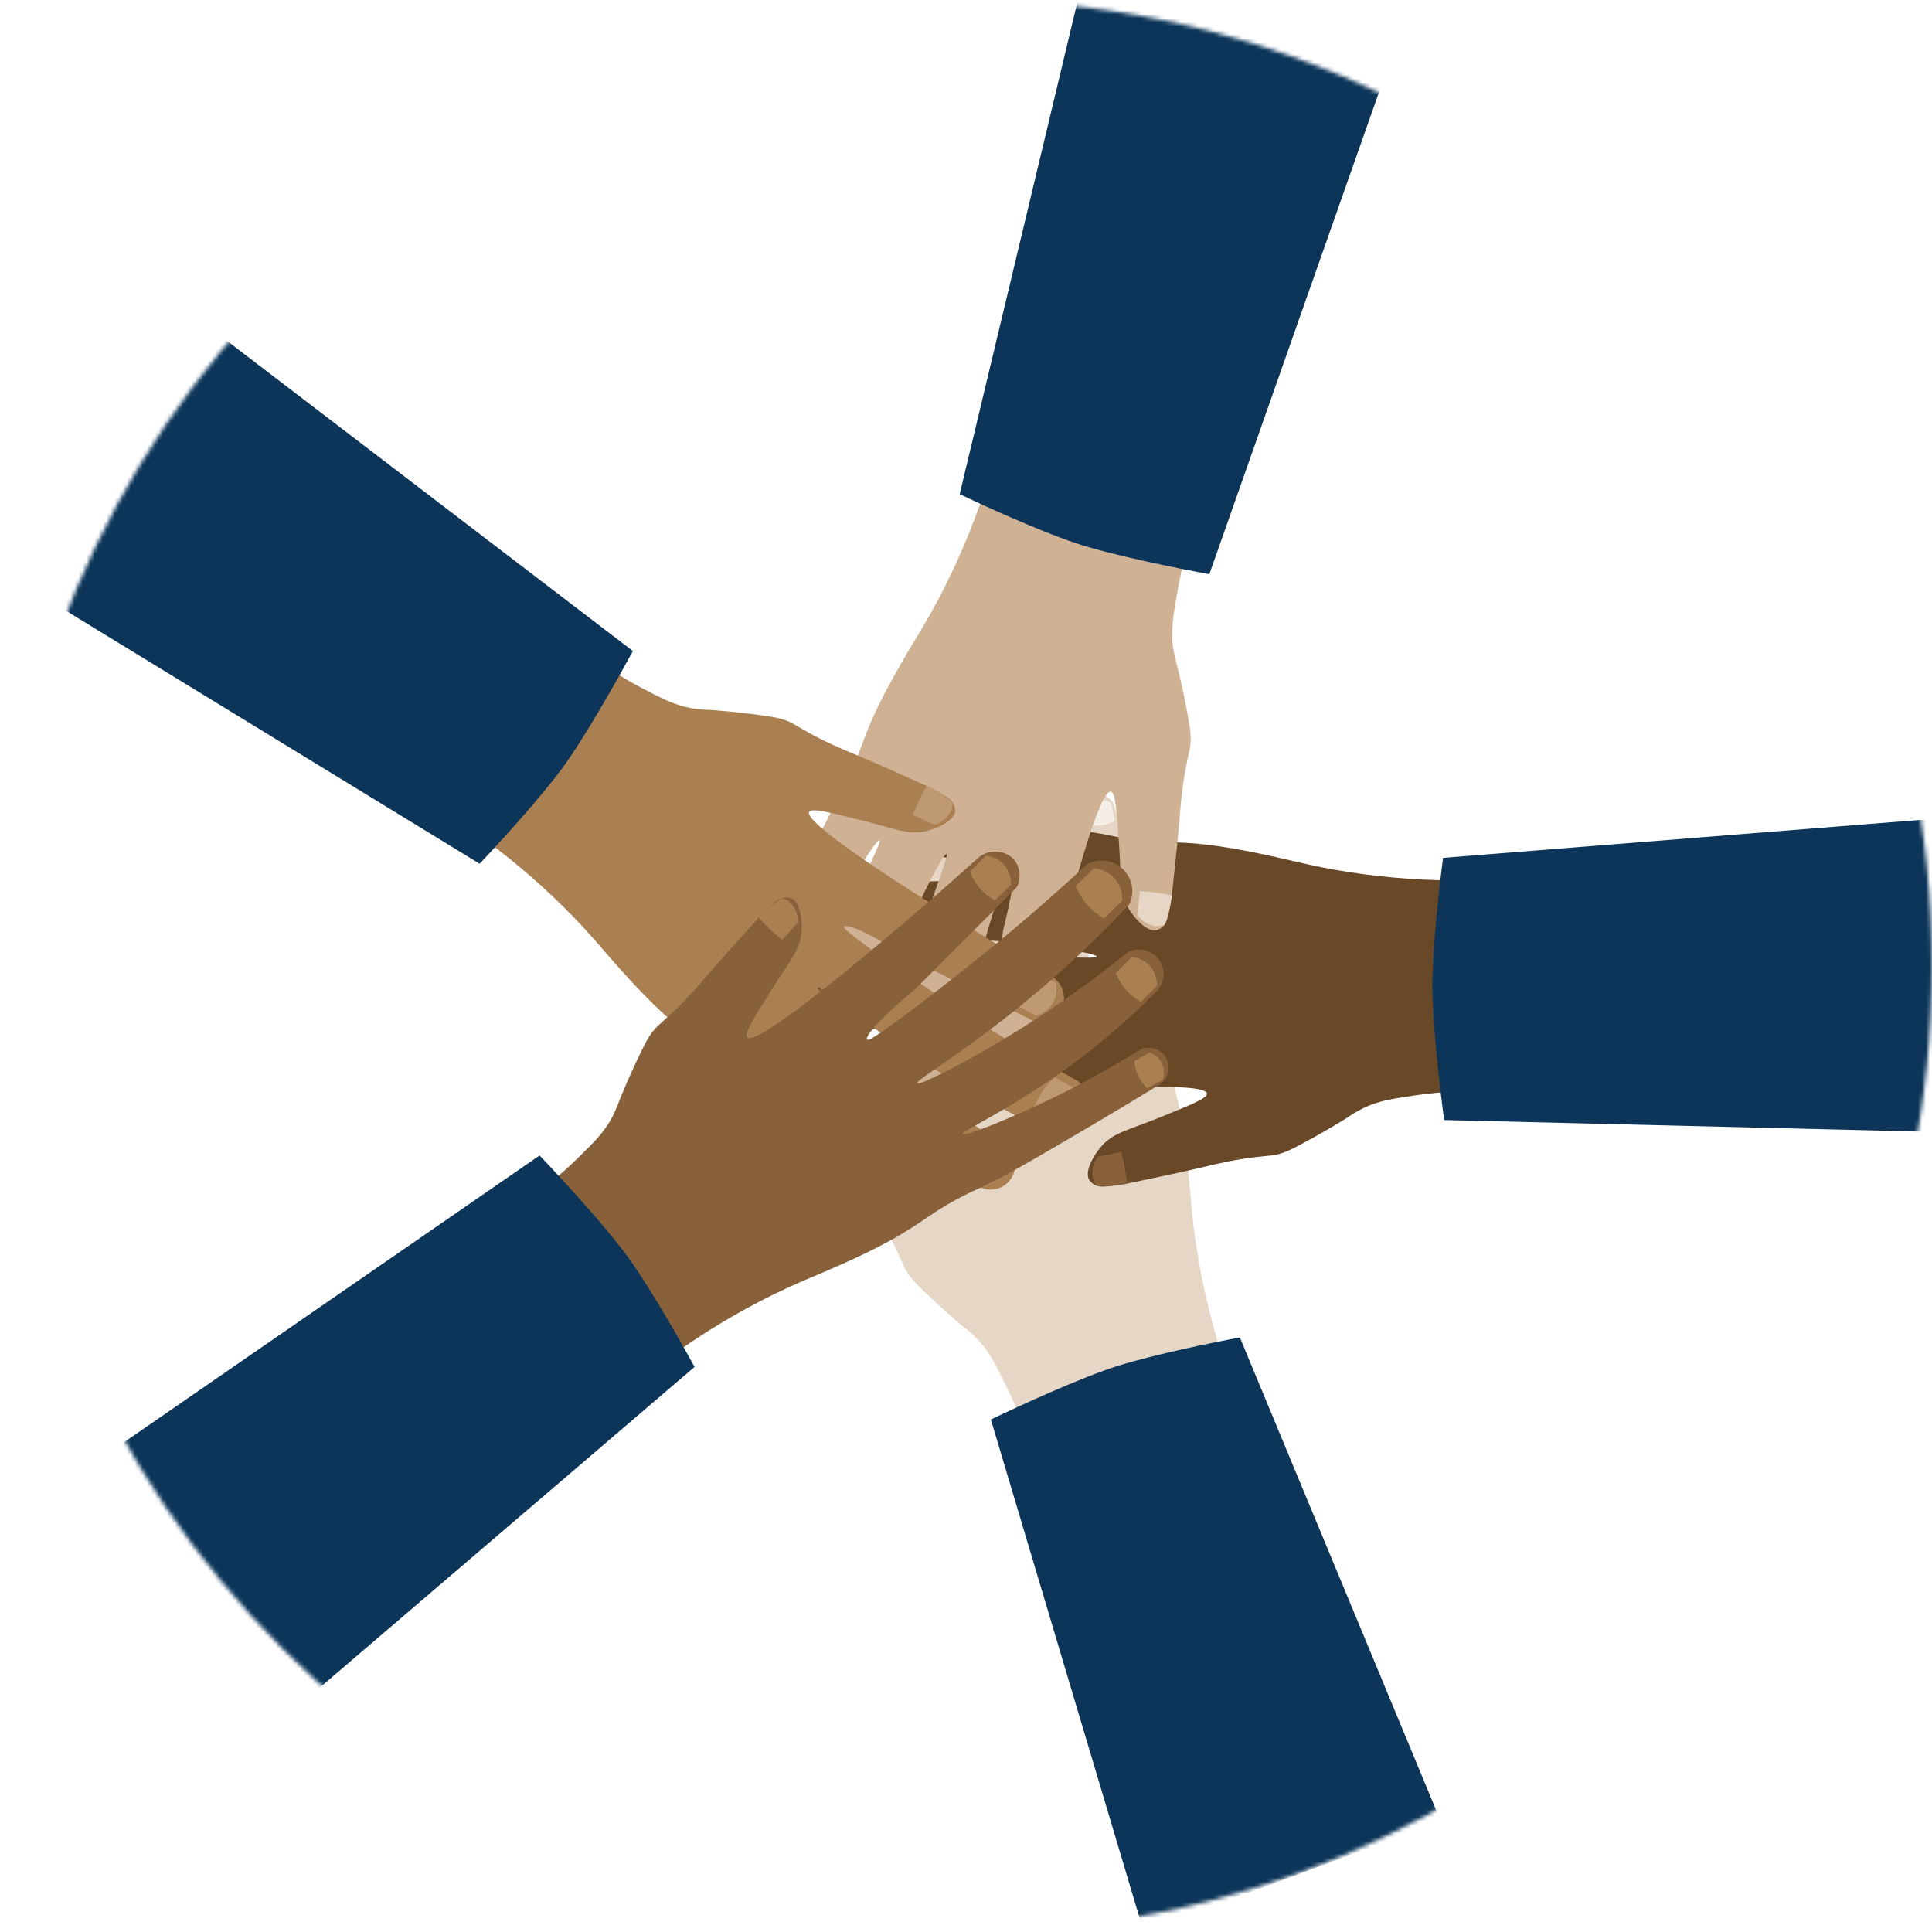 <svg width="480" height="480" viewBox="0 0 480 480" fill="none" xmlns="http://www.w3.org/2000/svg">
<mask id="mask0" mask-type="alpha" maskUnits="userSpaceOnUse" x="0" y="0" width="480" height="480">
<circle cx="240" cy="240" r="240" fill="#FAEFD9"/>
</mask>
<g mask="url(#mask0)">
<path d="M255.333 357.851C253.848 353.017 251.967 348.315 249.709 343.791C247.375 339.123 245.815 335.776 242.679 332.543C241.57 331.441 240.391 330.413 239.15 329.463C239.15 329.463 233.526 324.795 227.902 319.185C223.037 314.25 225.61 313.997 216.654 299.501C214.559 296.099 211.972 291.613 206.812 282.629C206.812 282.629 206.587 282.249 205.406 279.817C204.225 277.385 204 276.611 204 275.599C204.027 274.843 204.271 274.111 204.703 273.49C206.193 271.62 210.51 272.478 213.139 273.49C217.708 275.233 219.143 278.355 225.09 285.441C230.433 291.796 233.203 295.086 234.229 294.58C236.816 293.287 227.199 268.513 222.981 258.024C217.751 244.863 213.054 234.122 209.624 226.388C208.928 224.889 208.832 223.18 209.355 221.612C209.878 220.044 210.98 218.735 212.436 217.952C213.613 217.45 214.914 217.316 216.169 217.567C217.423 217.817 218.573 218.442 219.466 219.358C224.846 229.903 230.236 240.449 235.635 250.994C235.635 250.994 241.751 266.558 244.071 266.46C244.957 266.094 237.997 246.227 232.823 232.716C229.941 225.151 225.54 214.226 219.466 201.08C219.135 199.497 219.319 197.849 219.991 196.378C220.664 194.907 221.789 193.689 223.203 192.904C224.617 192.118 226.246 191.806 227.85 192.012C229.454 192.218 230.951 192.932 232.12 194.05C237.408 203.595 242.103 213.455 246.18 223.576C254.321 243.781 257.26 258.221 258.131 258.024C259.003 257.827 256.444 240.42 251.101 221.467C248.289 211.625 245.477 203.681 243.368 198.268C243.089 196.853 243.321 195.385 244.023 194.125C244.726 192.865 245.853 191.895 247.203 191.389C248.554 190.882 250.04 190.872 251.398 191.359C252.756 191.847 253.896 192.8 254.616 194.05C259.101 202.627 262.863 211.563 265.864 220.764C271.488 237.988 272.768 251.106 273.597 250.994C274.427 250.881 273.597 237.426 271.488 223.576C270.082 214.69 268.494 207.421 267.27 202.486C267.154 201.215 267.53 199.947 268.321 198.945C269.113 197.943 270.259 197.284 271.523 197.103C272.787 196.923 274.072 197.235 275.112 197.975C276.153 198.715 276.869 199.827 277.112 201.08C278.884 208.476 280.304 214.719 281.331 219.358C284.986 235.907 286.828 244.189 287.658 250.994C287.96 254.022 288.429 257.03 289.064 260.006C290.709 267.486 292.818 270.833 294.688 286.144C295.939 296.422 295.827 301.301 297.5 311.452C299.07 321.002 301.421 330.407 304.53 339.573L255.333 357.851Z" fill="#E5D6C6"/>
<path d="M223.684 205.298L220.872 199.674C221.619 197.811 223.075 196.32 224.92 195.529C226.766 194.738 228.849 194.712 230.714 195.456L233.526 201.08C232.276 202.233 230.853 203.182 229.308 203.892C227.533 204.695 225.628 205.171 223.684 205.298Z" fill="#F5EEE7"/>
<path d="M212.141 229.201L209.624 224.195C210.341 222.521 211.69 221.197 213.378 220.511C214.988 219.889 216.773 219.889 218.383 220.511C219.213 222.185 220.042 223.844 220.886 225.517C219.772 226.541 218.506 227.385 217.132 228.02C215.551 228.707 213.861 229.106 212.141 229.201Z" fill="#F5EEE7"/>
<path d="M206.812 282.629C206.29 281.719 205.821 280.78 205.406 279.817C204.817 278.454 204.347 277.043 204 275.599C204.368 275.04 204.847 274.561 205.406 274.193C206.233 273.708 207.158 273.412 208.113 273.327C209.069 273.242 210.031 273.37 210.931 273.701L213.842 278.805C212.434 279.728 210.979 280.578 209.483 281.35C208.583 281.828 207.683 282.249 206.812 282.629Z" fill="#F5EEE7"/>
<path d="M247.291 202.486L244.774 197.481C245.492 195.807 246.841 194.483 248.528 193.797C250.139 193.175 251.923 193.175 253.534 193.797C254.363 195.47 255.193 197.129 256.036 198.803C254.922 199.827 253.656 200.671 252.282 201.305C250.702 201.992 249.012 202.392 247.291 202.486Z" fill="#F5EEE7"/>
<path d="M269.562 204.933L268.676 200.602C269.571 199.463 270.88 198.724 272.318 198.549C273.671 198.41 275.027 198.787 276.114 199.604L276.958 203.934C275.899 204.478 274.76 204.848 273.583 205.031C272.248 205.24 270.886 205.207 269.562 204.933Z" fill="#F5EEE7"/>
<path d="M277.816 339.32C268.817 342.132 252.976 349.396 246.18 352.677L284.143 479.921L357.958 452.504L308.045 332.29C301.718 333.461 286.814 336.508 277.816 339.32Z" fill="#0C3559"/>
<path d="M366.546 271.164C361.491 271.082 356.437 271.418 351.436 272.168C346.276 272.945 342.611 273.395 338.566 275.378C337.176 276.092 335.834 276.896 334.547 277.783C334.547 277.783 328.37 281.689 321.297 285.304C315.1 288.406 315.654 285.88 299.1 289.919C295.216 290.86 290.151 291.934 280.012 294.066C280.012 294.066 279.582 294.162 276.903 294.534C274.225 294.905 273.42 294.88 272.457 294.568C271.747 294.308 271.126 293.849 270.669 293.247C269.351 291.252 271.5 287.412 273.275 285.224C276.346 281.417 279.757 281.017 288.335 277.551C296.03 274.433 300.015 272.816 299.851 271.683C299.42 268.823 272.887 270.314 261.608 271.084C247.475 271.992 235.808 273.139 227.393 274.012C225.752 274.21 224.097 273.773 222.768 272.791C221.438 271.81 220.533 270.357 220.239 268.731C220.125 267.456 220.399 266.177 221.025 265.061C221.652 263.945 222.601 263.045 223.748 262.479C235.44 260.621 247.135 258.753 258.832 256.877C258.832 256.877 275.525 255.87 276.148 253.633C276.074 252.678 255.029 253.158 240.579 253.903C232.495 254.307 220.745 255.116 206.365 256.831C204.757 256.656 203.247 255.972 202.055 254.878C200.864 253.784 200.054 252.337 199.744 250.75C199.434 249.162 199.64 247.517 200.331 246.055C201.023 244.593 202.165 243.39 203.589 242.624C214.301 240.544 225.13 239.125 236.015 238.376C257.746 236.877 272.388 238.544 272.47 237.654C272.552 236.764 255.207 233.819 235.53 233.044C225.301 232.677 216.877 232.896 211.077 233.229C209.644 233.058 208.32 232.383 207.338 231.326C206.357 230.269 205.783 228.897 205.719 227.456C205.655 226.015 206.104 224.598 206.987 223.457C207.87 222.317 209.13 221.527 210.541 221.228C220.084 219.614 229.745 218.797 239.424 218.786C257.542 218.76 270.414 221.596 270.563 220.773C270.712 219.949 257.659 216.58 243.836 214.306C234.95 212.897 227.546 212.162 222.475 211.8C221.229 211.519 220.14 210.769 219.432 209.707C218.723 208.644 218.45 207.351 218.669 206.093C218.888 204.835 219.582 203.709 220.607 202.948C221.633 202.188 222.911 201.85 224.179 202.006C231.76 202.606 238.136 203.185 242.866 203.642C259.734 205.279 268.179 206.087 274.908 207.401C277.881 208.049 280.887 208.532 283.914 208.849C291.536 209.595 295.37 208.624 310.51 211.577C320.672 213.563 325.277 215.177 335.449 216.723C345.017 218.18 354.688 218.851 364.365 218.727L366.546 271.164Z" fill="#694827"/>
<path d="M211.68 254.123L205.463 255.059C203.921 253.773 202.954 251.927 202.772 249.928C202.59 247.928 203.209 245.939 204.492 244.395L210.71 243.459C211.42 245.004 211.883 246.651 212.081 248.339C212.296 250.275 212.161 252.235 211.68 254.123Z" fill="#88613A"/>
<path d="M230.845 272.487L225.307 273.334C223.937 272.134 223.095 270.442 222.964 268.626C222.87 266.902 223.421 265.205 224.511 263.865C226.358 263.593 228.192 263.317 230.044 263.032C230.674 264.408 231.086 265.873 231.265 267.375C231.429 269.091 231.288 270.822 230.845 272.487Z" fill="#88613A"/>
<path d="M280.012 294.065C278.986 294.28 277.948 294.437 276.903 294.534C275.425 294.672 273.938 294.683 272.457 294.567C272.039 294.044 271.732 293.441 271.555 292.796C271.349 291.859 271.354 290.888 271.568 289.953C271.782 289.018 272.201 288.142 272.794 287.388L278.548 286.198C278.991 287.822 279.349 289.468 279.621 291.129C279.798 292.133 279.921 293.119 280.012 294.065Z" fill="#88613A"/>
<path d="M216.301 230.802L210.762 231.649C209.392 230.449 208.55 228.757 208.419 226.941C208.325 225.217 208.876 223.52 209.966 222.18C211.813 221.908 213.648 221.632 215.5 221.347C216.129 222.722 216.541 224.188 216.72 225.69C216.885 227.406 216.743 229.137 216.301 230.802Z" fill="#88613A"/>
<path d="M225.509 210.377L221.117 209.881C220.31 208.678 220.012 207.205 220.29 205.783C220.576 204.453 221.353 203.28 222.466 202.499L226.845 203.035C227.035 204.21 227.035 205.408 226.846 206.583C226.632 207.917 226.179 209.203 225.509 210.377Z" fill="#88613A"/>
<path d="M355.869 244.055C355.763 253.482 357.777 270.793 358.797 278.27L491.545 281.486L488.279 202.811L358.525 213.133C357.684 219.512 355.976 234.628 355.869 244.055Z" fill="#0C3559"/>
<path d="M296.097 133.08C294.457 137.863 293.215 142.774 292.383 147.761C291.527 152.909 290.823 156.534 291.459 160.993C291.709 162.536 292.058 164.061 292.504 165.558C292.504 165.558 294.31 172.641 295.562 180.485C296.597 187.337 294.367 186.029 293.092 203.021C292.787 207.005 292.244 212.155 291.138 222.456C291.138 222.456 291.096 222.896 290.622 225.558C290.148 228.22 289.875 228.978 289.28 229.797C288.814 230.392 288.186 230.841 287.472 231.09C285.167 231.726 282.179 228.495 280.647 226.131C277.975 222.035 278.649 218.666 278.003 209.438C277.416 201.156 277.109 196.866 275.981 196.672C273.128 196.198 266.347 221.893 263.594 232.858C260.09 246.58 257.575 258.03 255.805 266.303C255.486 267.925 254.56 269.364 253.215 270.325C251.871 271.286 250.209 271.698 248.572 271.475C247.324 271.19 246.192 270.534 245.325 269.593C244.457 268.653 243.895 267.472 243.711 266.205C245.556 254.512 247.394 242.813 249.224 231.108C249.224 231.108 253.425 214.921 251.49 213.637C250.559 213.412 244.512 233.576 240.756 247.548C238.641 255.362 235.78 266.787 232.967 280.993C232.304 282.468 231.187 283.693 229.778 284.488C228.369 285.283 226.743 285.606 225.137 285.411C223.532 285.215 222.031 284.511 220.854 283.401C219.677 282.291 218.886 280.834 218.597 279.242C219.929 268.413 221.927 257.675 224.578 247.091C229.867 225.96 235.977 212.551 235.157 212.197C234.336 211.844 226.175 227.431 219.357 245.904C215.847 255.52 213.452 263.599 211.977 269.218C211.371 270.527 210.32 271.579 209.011 272.185C207.702 272.792 206.221 272.914 204.83 272.53C203.44 272.146 202.231 271.28 201.419 270.088C200.607 268.896 200.245 267.454 200.397 266.019C201.811 256.444 204.019 247.004 207 237.796C212.574 220.556 219.249 209.191 218.512 208.794C217.775 208.398 210.537 219.771 204.103 232.215C200.017 240.23 197.03 247.045 195.119 251.756C194.466 252.854 193.416 253.658 192.187 254.004C190.958 254.349 189.643 254.209 188.514 253.612C187.386 253.015 186.53 252.007 186.123 250.797C185.716 249.586 185.79 248.266 186.33 247.109C189.244 240.084 191.764 234.199 193.661 229.842C200.431 214.305 203.808 206.523 207.137 200.53C208.672 197.903 210.061 195.193 211.297 192.412C214.363 185.394 214.623 181.447 222.11 167.96C227.139 158.91 230.098 155.029 234.711 145.833C239.054 137.184 242.68 128.193 245.553 118.951L296.097 133.08Z" fill="#CFB293"/>
<path d="M232.034 275.101L231.003 281.304C229.303 282.372 227.249 282.722 225.291 282.277C223.333 281.833 221.632 280.629 220.561 278.931L221.592 272.728C223.28 272.531 224.99 272.599 226.657 272.933C228.565 273.326 230.386 274.061 232.034 275.101Z" fill="#E5D6C6"/>
<path d="M255.422 262.549L254.516 268.078C252.951 269.011 251.082 269.289 249.313 268.852C247.645 268.408 246.201 267.359 245.264 265.909C245.576 264.068 245.88 262.238 246.181 260.389C247.684 260.215 249.205 260.277 250.689 260.571C252.372 260.944 253.974 261.614 255.422 262.549Z" fill="#E5D6C6"/>
<path d="M291.137 222.456C291.025 223.499 290.852 224.535 290.622 225.558C290.297 227.007 289.848 228.425 289.28 229.797C288.653 230.033 287.985 230.138 287.316 230.108C286.361 230.014 285.44 229.709 284.617 229.217C283.794 228.724 283.09 228.055 282.556 227.258L283.202 221.418C284.883 221.499 286.56 221.666 288.224 221.921C289.233 222.064 290.209 222.251 291.137 222.456Z" fill="#E5D6C6"/>
<path d="M211.282 263.5L210.376 269.029C208.811 269.962 206.942 270.24 205.174 269.803C203.505 269.359 202.061 268.31 201.124 266.861C201.437 265.019 201.741 263.19 202.042 261.34C203.545 261.166 205.066 261.228 206.55 261.522C208.232 261.895 209.835 262.565 211.282 263.5Z" fill="#E5D6C6"/>
<path d="M194.703 248.43L192.874 252.454C191.481 252.85 189.987 252.678 188.721 251.974C187.545 251.292 186.669 250.19 186.27 248.89L188.133 244.89C189.309 245.073 190.448 245.443 191.507 245.987C192.711 246.602 193.793 247.43 194.703 248.43Z" fill="#E5D6C6"/>
<path d="M267.016 134.858C275.949 137.872 293.035 141.306 300.461 142.647L344.541 17.39L268.707 -3.817L238.428 122.777C244.235 125.548 258.083 131.844 267.016 134.858Z" fill="#0C3559"/>
<path d="M146.777 162.932C150.819 165.97 155.105 168.669 159.591 171.002C164.223 173.406 167.452 175.196 171.89 175.969C173.434 176.208 174.993 176.347 176.555 176.386C176.555 176.386 183.849 176.857 191.696 178.09C198.532 179.223 196.6 180.94 212.366 187.403C216.061 188.924 220.79 191.032 230.246 195.268C230.246 195.268 230.651 195.443 233.036 196.716C235.421 197.99 236.058 198.483 236.653 199.302C237.075 199.93 237.308 200.666 237.324 201.422C237.217 203.811 233.221 205.654 230.499 206.381C225.777 207.656 222.782 205.974 213.805 203.737C205.747 201.736 201.573 200.702 201.04 201.715C199.707 204.282 222.049 218.672 231.627 224.678C243.594 232.25 253.707 238.181 261.028 242.42C262.472 243.225 263.554 244.551 264.053 246.126C264.552 247.702 264.43 249.409 263.712 250.898C263.055 251.996 262.081 252.87 260.919 253.404C259.756 253.939 258.459 254.109 257.198 253.893C246.647 248.524 236.088 243.161 225.522 237.803C225.522 237.803 211.425 228.806 209.606 230.25C209.104 231.066 226.413 243.048 238.541 250.938C245.319 255.363 255.3 261.615 267.941 268.68C269.14 269.766 269.96 271.208 270.28 272.793C270.601 274.379 270.406 276.025 269.724 277.492C269.041 278.958 267.908 280.168 266.489 280.945C265.069 281.721 263.439 282.022 261.836 281.806C251.948 277.192 242.353 271.975 233.106 266.183C214.644 254.622 203.779 244.667 203.19 245.339C202.6 246.01 214.902 258.588 230.365 270.781C238.425 277.091 245.369 281.865 250.257 285.005C251.315 285.985 251.99 287.31 252.162 288.742C252.335 290.174 251.993 291.621 251.198 292.824C250.403 294.028 249.206 294.91 247.822 295.314C246.437 295.718 244.954 295.616 243.636 295.028C234.967 290.725 226.671 285.708 218.834 280.028C204.16 269.399 195.415 259.538 194.81 260.117C194.205 260.696 202.785 271.094 212.631 281.058C218.992 287.421 224.55 292.368 228.44 295.641C229.282 296.601 229.723 297.848 229.672 299.124C229.62 300.4 229.08 301.607 228.164 302.496C227.248 303.385 226.025 303.888 224.748 303.9C223.471 303.913 222.238 303.435 221.304 302.564C215.524 297.622 210.706 293.406 207.148 290.256C194.464 279.016 188.106 273.399 183.435 268.381C181.411 266.109 179.262 263.951 177 261.917C171.272 256.832 167.599 255.364 157.086 244.076C150.033 236.497 147.256 232.484 139.936 225.254C133.052 218.451 125.621 212.225 117.72 206.637L146.777 162.932Z" fill="#AA8053"/>
<path d="M262.05 267.747L267.63 270.644C268.121 272.59 267.819 274.652 266.791 276.377C265.763 278.101 264.093 279.347 262.147 279.841L256.567 276.944C256.9 275.277 257.494 273.673 258.326 272.19C259.29 270.497 260.551 268.992 262.05 267.747Z" fill="#BF9972"/>
<path d="M257.339 241.624L262.317 244.195C262.721 245.971 262.408 247.835 261.445 249.381C260.508 250.831 259.065 251.88 257.396 252.323C255.741 251.457 254.095 250.603 252.429 249.745C252.728 248.262 253.257 246.834 253.995 245.514C254.87 244.029 256.002 242.712 257.339 241.624Z" fill="#BF9972"/>
<path d="M230.246 195.267C231.203 195.696 232.135 196.18 233.036 196.716C234.314 197.472 235.524 198.338 236.653 199.302C236.684 199.971 236.578 200.639 236.342 201.266C235.958 202.144 235.383 202.927 234.66 203.557C233.937 204.188 233.084 204.65 232.161 204.912L226.806 202.493C227.402 200.919 228.08 199.376 228.837 197.872C229.284 196.957 229.764 196.087 230.246 195.267Z" fill="#BF9972"/>
<path d="M244.604 283.897L249.582 286.468C249.986 288.244 249.673 290.108 248.71 291.654C247.773 293.104 246.329 294.153 244.661 294.596C243.006 293.73 241.36 292.876 239.694 292.018C239.993 290.535 240.522 289.107 241.26 287.787C242.135 286.302 243.267 284.985 244.604 283.897Z" fill="#BF9972"/>
<path d="M225.149 295.009L228.411 297.992C228.357 299.439 227.731 300.806 226.671 301.793C225.658 302.701 224.34 303.193 222.98 303.171L219.752 300.163C220.289 299.101 220.993 298.132 221.837 297.293C222.795 296.339 223.917 295.565 225.149 295.009Z" fill="#BF9972"/>
<path d="M139.48 191.139C145.108 183.575 153.653 168.386 157.223 161.738L51.718 81.109L8.116 146.678L119.157 214.595C123.587 209.928 133.853 198.703 139.48 191.139Z" fill="#0C3559"/>
<path d="M131.959 297.381C136.097 294.475 139.988 291.233 143.593 287.687C147.311 284.025 150.011 281.506 152.118 277.525C152.822 276.13 153.436 274.691 153.956 273.217C153.956 273.217 156.658 266.426 160.255 259.344C163.445 253.192 164.481 255.561 175.5 242.563C178.089 239.519 181.555 235.673 188.505 227.989C188.505 227.989 188.796 227.658 190.745 225.783C192.693 223.908 193.359 223.455 194.322 223.142C195.049 222.935 195.821 222.941 196.545 223.159C198.784 223.999 199.302 228.369 199.152 231.182C198.906 236.067 196.38 238.395 191.479 246.242C187.086 253.287 184.813 256.938 185.611 257.758C187.641 259.818 208.23 243.016 216.902 235.763C227.802 226.722 236.567 218.937 242.862 213.284C244.073 212.159 245.668 211.54 247.321 211.553C248.974 211.565 250.56 212.209 251.754 213.352C252.595 214.316 253.125 215.512 253.275 216.783C253.424 218.053 253.185 219.34 252.589 220.472C244.223 228.848 235.859 237.232 227.499 245.626C227.499 245.626 214.586 256.252 215.397 258.428C216.018 259.158 232.762 246.399 244.013 237.303C250.317 232.224 259.347 224.663 269.973 214.824C271.376 214.02 273 213.686 274.607 213.871C276.214 214.055 277.72 214.75 278.904 215.852C280.088 216.954 280.888 218.406 281.188 219.995C281.488 221.585 281.271 223.229 280.569 224.686C273.126 232.665 265.199 240.178 256.833 247.182C240.133 261.168 227.308 268.425 227.765 269.193C228.221 269.962 243.985 262.149 260.359 251.211C268.851 245.495 275.537 240.366 280.033 236.687C281.293 235.984 282.761 235.751 284.177 236.03C285.592 236.309 286.862 237.081 287.761 238.209C288.66 239.337 289.13 240.747 289.086 242.189C289.042 243.631 288.487 245.01 287.521 246.081C280.749 252.997 273.414 259.336 265.59 265.034C250.947 275.705 238.867 280.976 239.23 281.73C239.593 282.484 252.134 277.537 264.654 271.252C272.67 267.169 279.092 263.411 283.408 260.723C284.581 260.219 285.903 260.185 287.1 260.628C288.298 261.071 289.279 261.958 289.842 263.104C290.404 264.25 290.504 265.569 290.122 266.787C289.739 268.005 288.903 269.03 287.787 269.649C281.3 273.619 275.802 276.899 271.706 279.309C257.097 287.899 249.79 292.21 243.575 295.102C240.788 296.325 238.072 297.701 235.438 299.224C228.832 303.1 226.301 306.14 212.317 312.65C202.929 317.016 198.254 318.417 189.116 323.145C180.519 327.59 172.301 332.732 164.545 338.521L131.959 297.381Z" fill="#88613A"/>
<path d="M267.265 220.139L271.745 215.727C273.748 215.861 275.615 216.786 276.938 218.296C278.26 219.807 278.929 221.78 278.798 223.783L274.318 228.196C272.835 227.363 271.493 226.303 270.34 225.053C269.028 223.613 267.986 221.949 267.265 220.139Z" fill="#AA8053"/>
<path d="M240.965 216.547L244.948 212.606C246.762 212.771 248.438 213.645 249.612 215.038C250.701 216.378 251.252 218.075 251.158 219.799C249.823 221.105 248.502 222.406 247.171 223.726C245.853 222.983 244.659 222.039 243.631 220.929C242.489 219.638 241.587 218.154 240.965 216.547Z" fill="#AA8053"/>
<path d="M188.505 227.989C189.209 227.211 189.957 226.475 190.745 225.783C191.859 224.802 193.056 223.918 194.322 223.142C194.968 223.32 195.57 223.627 196.094 224.045C196.811 224.682 197.377 225.47 197.754 226.352C198.13 227.235 198.306 228.189 198.269 229.148L194.315 233.493C193.001 232.44 191.744 231.318 190.547 230.134C189.815 229.426 189.135 228.701 188.505 227.989Z" fill="#AA8053"/>
<path d="M277.234 241.721L281.217 237.781C283.031 237.946 284.707 238.82 285.88 240.213C286.97 241.552 287.521 243.25 287.427 244.973C286.092 246.279 284.771 247.581 283.44 248.9C282.122 248.157 280.928 247.214 279.9 246.103C278.758 244.813 277.855 243.329 277.234 241.721Z" fill="#AA8053"/>
<path d="M281.789 263.659L285.634 261.478C286.994 261.976 288.101 262.994 288.712 264.307C289.262 265.551 289.323 266.957 288.882 268.243L285.024 270.384C284.18 269.545 283.475 268.576 282.938 267.514C282.327 266.308 281.938 265.002 281.789 263.659Z" fill="#AA8053"/>
<path d="M156.531 313.036C151.075 305.347 139.271 292.526 134.051 287.077L24.766 362.502L73.651 424.232L172.558 339.614C169.488 333.958 161.986 320.725 156.531 313.036Z" fill="#0C3559"/>
</g>
</svg>
